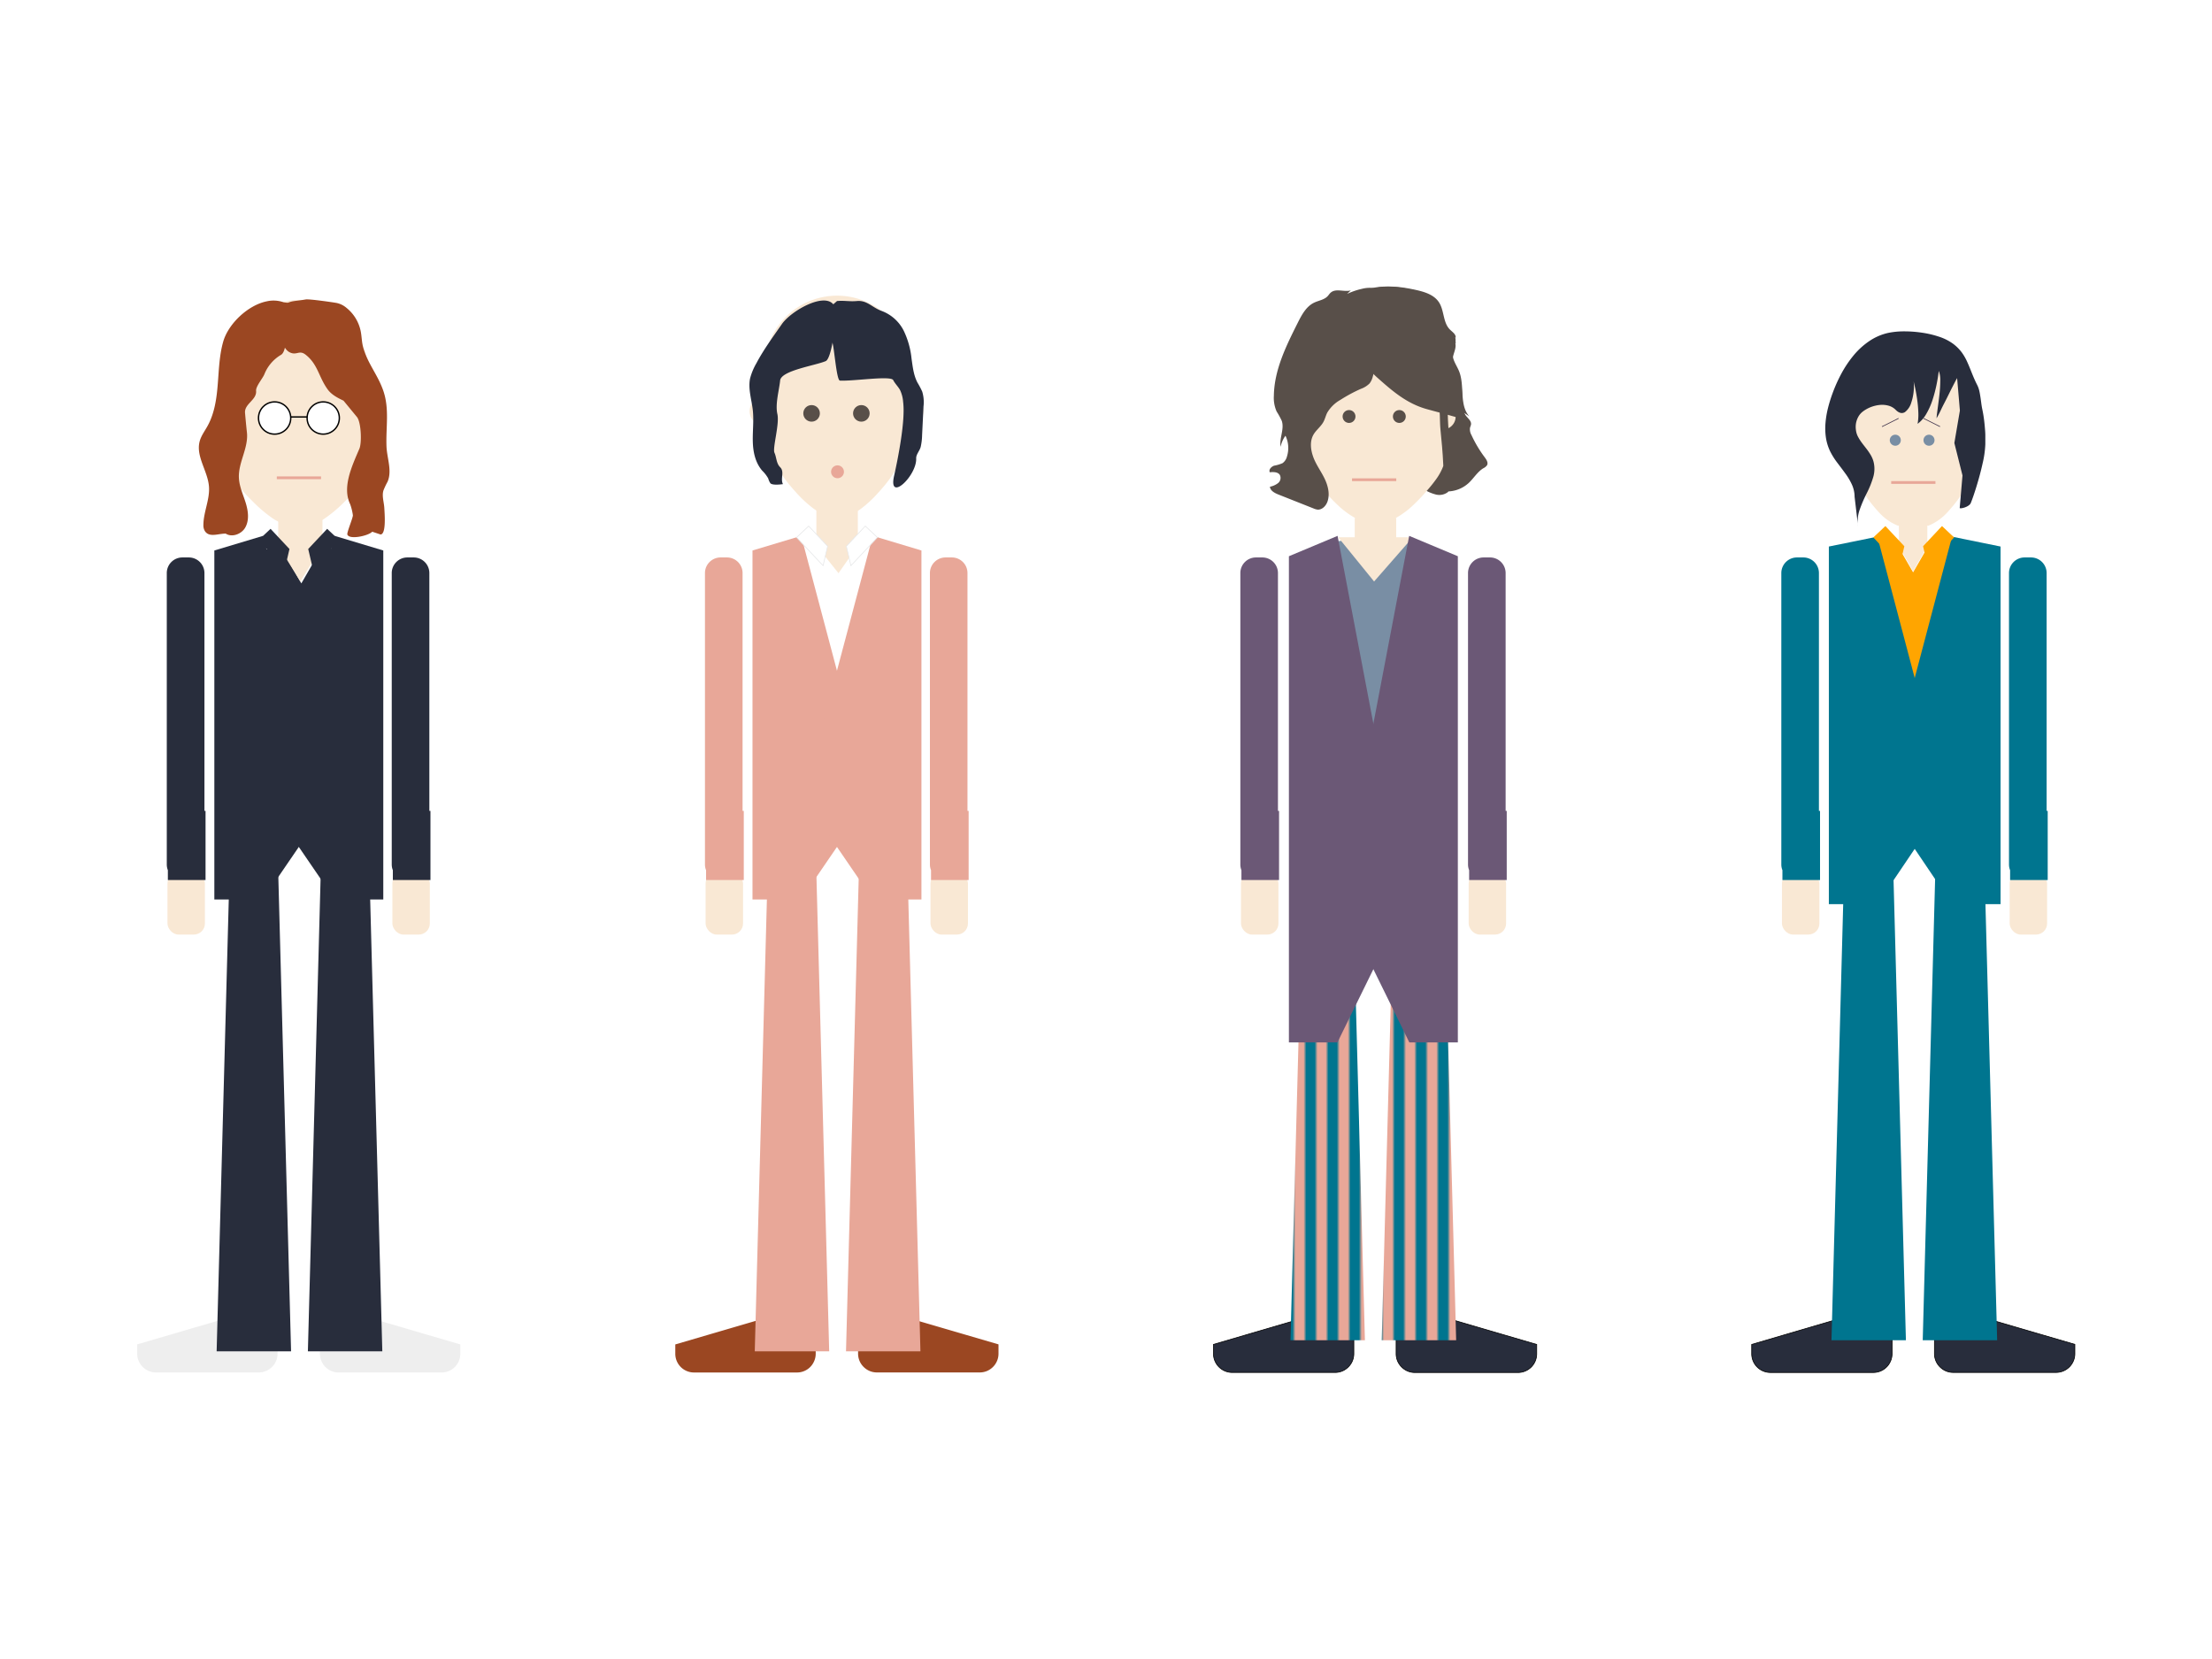<svg id="Layer_1" data-name="Layer 1" xmlns="http://www.w3.org/2000/svg" xmlns:xlink="http://www.w3.org/1999/xlink" viewBox="0 0 800 600"><defs><style>.cls-1,.cls-10,.cls-12,.cls-18{fill:none;}.cls-2{fill:#e8a798;}.cls-3{fill:#00758f;}.cls-4{fill:#798ea4;}.cls-15,.cls-5{fill:#282d3c;}.cls-6{fill:orange;}.cls-7{fill:#f9e8d4;}.cls-8{fill:#eee;}.cls-14,.cls-9{fill:#fff;}.cls-10,.cls-15,.cls-9{stroke:#000;}.cls-10,.cls-12,.cls-14,.cls-15,.cls-18,.cls-9{stroke-miterlimit:10;}.cls-10,.cls-9{stroke-width:0.5px;}.cls-11{fill:#9b4722;}.cls-12{stroke:#e8a798;}.cls-13{fill:#584f49;}.cls-14{stroke:#e6e7e8;}.cls-14,.cls-15,.cls-18{stroke-width:0.25px;}.cls-16{fill:#6b5876;}.cls-17{fill:url(#New_Pattern_2);}.cls-18{stroke:#392d48;}</style><pattern id="New_Pattern_2" data-name="New Pattern 2" width="48" height="50" patternTransform="translate(51.98)" patternUnits="userSpaceOnUse" viewBox="0 0 48 50"><rect class="cls-1" width="48" height="50"/><rect class="cls-2" width="4" height="50"/><rect class="cls-3" x="4" width="4" height="50"/><rect class="cls-2" x="8" width="4" height="50"/><rect class="cls-3" x="12" width="4" height="50"/><rect class="cls-2" x="16" width="4" height="50"/><rect class="cls-3" x="20" width="4" height="50"/><rect class="cls-2" x="24" width="4" height="50"/><rect class="cls-3" x="28" width="4" height="50"/><rect class="cls-2" x="32" width="4" height="50"/><rect class="cls-3" x="36" width="4" height="50"/><rect class="cls-2" x="40" width="4" height="50"/><rect class="cls-3" x="44" width="4" height="50"/></pattern></defs><title>backtobasics</title><polygon class="cls-4" points="511.98 267 504.48 267 496.98 267 489.48 267 481.98 267 481.98 249 481.98 231 481.98 213 481.98 196 489.48 195 496.98 208 504.48 195 511.98 196 511.98 213 511.98 231 511.98 249 511.98 267"/><polygon class="cls-5" points="123.98 270 116.48 270 108.98 270 101.48 270 93.98 270 93.98 252 93.98 234 93.98 216 93.98 199 101.48 198 108.98 211 116.48 198 123.98 199 123.98 216 123.98 234 123.98 252 123.98 270"/><polygon class="cls-6" points="706.9 266 699.4 266 691.9 266 684.4 266 676.9 266 676.9 248 676.9 230 676.9 212 676.9 195 684.4 194 691.9 207 699.4 194 706.9 195 706.9 212 706.9 230 706.9 248 706.9 266"/><path class="cls-7" d="M83,135.23c0-14.77,11.23-26.75,25.08-26.75s25.08,12,25.08,26.75l-.07-1.31c.83,8.42,0,17.53.08,25.51a64,64,0,0,1-.21,7.06,20.12,20.12,0,0,1-1.71,6.69,19.35,19.35,0,0,1-2.86,4.33c-1.12,1.32-2.36,2.55-3.59,3.75a48.89,48.89,0,0,1-7,6,14.75,14.75,0,0,1-8.16,2.8h-3.16a14.75,14.75,0,0,1-8.16-2.8,49,49,0,0,1-7-6c-1.22-1.2-2.46-2.43-3.58-3.75a19.35,19.35,0,0,1-2.86-4.33,20.38,20.38,0,0,1-1.72-6.69,66.51,66.51,0,0,1-.2-7.06c.08-8-.75-17.09.08-25.51"/><path class="cls-7" d="M83.53,155.87a5.08,5.08,0,0,1,0-10.15"/><path class="cls-7" d="M133.58,145.72a5.08,5.08,0,0,1,0,10.15"/><rect class="cls-5" x="83.49" y="295.6" width="16.92" height="186.12"/><polygon class="cls-7" points="116.62 197.3 108.62 210.3 100.62 197.3 100.62 192.3 100.62 187.3 108.62 187.3 116.62 187.3 116.62 192.3 116.62 197.3"/><path class="cls-8" d="M131.79,476.06h-9.31a6.73,6.73,0,0,0-4.78,2,6.9,6.9,0,0,0-1.45,2.16,6.57,6.57,0,0,0-.54,2.62v6.77a6.62,6.62,0,0,0,.54,2.63,6.74,6.74,0,0,0,6.23,4.14H159.7a6.76,6.76,0,0,0,6.77-6.77v-3.38Z"/><path class="cls-8" d="M84.31,476.06h9.31a6.74,6.74,0,0,1,2.62.53,6.74,6.74,0,0,1,3.61,3.61,6.74,6.74,0,0,1,.53,2.62v6.77a6.73,6.73,0,0,1-2,4.78,6.93,6.93,0,0,1-2.16,1.46,6.74,6.74,0,0,1-2.62.53H56.39a6.79,6.79,0,0,1-6.23-4.14,6.62,6.62,0,0,1-.54-2.63v-3.38Z"/><rect class="cls-7" x="60.57" y="315.55" width="13.54" height="22.45" rx="4" ry="4"/><rect class="cls-7" x="141.91" y="315.55" width="13.54" height="22.45" rx="4" ry="4"/><path class="cls-5" d="M155.28,293.28v-86.1a5.65,5.65,0,0,0-5.68-5.57h-2.24a5.64,5.64,0,0,0-5.68,5.57V312.71a5.42,5.42,0,0,0,.4,2v3.56h13.6v-25Z"/><path class="cls-5" d="M73.94,293.28v-86.1a5.65,5.65,0,0,0-5.68-5.57H66a5.64,5.64,0,0,0-5.68,5.57V312.71a5.62,5.62,0,0,0,.39,2v3.56H74.34v-25Z"/><polygon class="cls-5" points="138.27 488.72 111.35 488.72 116.35 302.6 133.27 302.6 138.27 488.72"/><polygon class="cls-5" points="105.27 488.72 78.35 488.72 83.35 302.6 100.27 302.6 105.27 488.72"/><polygon class="cls-5" points="112.62 299.65 95.07 325.31 77.52 325.31 77.52 259.7 77.52 199.09 95.12 193.8 112.62 259.7 112.62 299.65"/><circle class="cls-9" cx="99.32" cy="151.18" r="5.83"/><circle class="cls-9" cx="116.9" cy="151.18" r="5.83"/><line class="cls-10" x1="105.12" y1="150.8" x2="111.12" y2="150.8"/><path class="cls-11" d="M81,192.45c2.11,2.25,6.25,1,7.74-1.73s1-6.06.08-9-2.28-5.81-2.42-8.89c-.13-2.81.76-5.55,1.59-8.23s1.63-5.47,1.31-8.26-.68-7-.68-7c-.29-3.33,4.3-4.67,4-8-.14-1.62,2.4-4.49,3-6a14.26,14.26,0,0,1,6-7c2-1.14,1.62-6.86,3-9s6.95-6.64,6-9l-8-1a11,11,0,0,0-6.15-.36c-6.76,1.36-14,8.14-15.8,14.78-1.35,4.86-1.5,10-1.9,15-.41,5.29-1.15,10.71-3.73,15.34-1,1.81-2.28,3.49-2.82,5.48-1.47,5.39,2.83,10.63,3.34,16.19.44,4.76-2,9.37-2,14.16a3.9,3.9,0,0,0,.59,2.22c1.8,2.6,5.54.4,8.47.92"/><path class="cls-11" d="M129.09,150.81c1.52,1.83,1.82,9.3.88,11.49-2.68,6.26-6.28,13.86-3.35,20a19.21,19.21,0,0,1,1,4c.14.73-2.23,6.29-2,7,.64,2,7.58.52,9-1l3,1c2.11-.05,1.49-7.48,1.37-9.59s-.91-4.25-.33-6.28a27.08,27.08,0,0,1,1.52-3.23c1.7-4-.24-8.48-.4-12.8-.25-7,1.11-13.53-1.16-20.1-2-5.75-5.44-9.51-7.19-15.34-.61-2-.57-4.21-1-6.29a14.51,14.51,0,0,0-5-8.23,8.14,8.14,0,0,0-3.7-1.87c-1.3-.24-9.86-1.49-11.17-1.27-5.82,1-6,0-10.23,4.44l.85-.52c-1.59,3.4.11,13.23,3.38,15.08,2.71,1.53,3.56-.93,6,1,4.45,3.51,4.68,8.06,8,12.61,1.4,1.88,3.58,3,5.68,4"/><line class="cls-12" x1="100.11" y1="172.8" x2="116.11" y2="172.8"/><polygon class="cls-5" points="103.52 299.65 121.07 325.31 138.62 325.31 138.62 259.7 138.62 199.09 121.02 193.8 103.52 259.7 103.52 299.65"/><polygon class="cls-5" points="111.47 198.55 118.32 191.26 122.69 195.37 113.11 205.58 111.47 198.55"/><polygon class="cls-5" points="104.69 198.55 97.85 191.26 93.47 195.37 103.06 205.58 104.69 198.55"/><path class="cls-7" d="M276.55,132.63a26.21,26.21,0,0,1,52.41,0l-.8-5a91.54,91.54,0,0,1,1.47,22.65,44.86,44.86,0,0,1-6.55,21,44,44,0,0,1-2.63,3.63c-.93,1.16-1.91,2.29-2.92,3.39a42.26,42.26,0,0,1-5.73,5.38,19.6,19.6,0,0,1-6.89,3.45L300.6,187a19.54,19.54,0,0,1-6.89-3.46,42.78,42.78,0,0,1-5.73-5.37c-1-1.1-2-2.23-2.92-3.4a40.78,40.78,0,0,1-2.62-3.63c-4.06-6.31-6-13.53-6.56-21a92,92,0,0,1,1.47-22.64"/><path class="cls-7" d="M276.19,153.79a5.08,5.08,0,0,1,0-10.16"/><path class="cls-7" d="M328.9,143.63a5.08,5.08,0,0,1,0,10.16"/><circle class="cls-13" cx="311.52" cy="149.5" r="3"/><circle class="cls-13" cx="293.52" cy="149.5" r="3"/><rect class="cls-5" x="278.11" y="295.6" width="16.92" height="186.12"/><polygon class="cls-7" points="310.25 197.3 303.25 207.3 295.25 197.3 295.25 190.8 295.25 184.3 302.75 184.3 310.25 184.3 310.25 190.8 310.25 197.3"/><path class="cls-11" d="M326.41,476.06H317.1a6.7,6.7,0,0,0-2.62.53,6.74,6.74,0,0,0-3.61,3.61,6.74,6.74,0,0,0-.53,2.62v6.77a6.73,6.73,0,0,0,2,4.78,6.93,6.93,0,0,0,2.16,1.46,6.7,6.7,0,0,0,2.62.53h37.23a6.79,6.79,0,0,0,2.63-.53,6.88,6.88,0,0,0,2.15-1.46,6.74,6.74,0,0,0,1.45-2.15,6.62,6.62,0,0,0,.54-2.63v-3.38Z"/><path class="cls-11" d="M278.93,476.06h9.31a6.73,6.73,0,0,1,4.78,2,6.9,6.9,0,0,1,1.45,2.16,6.57,6.57,0,0,1,.54,2.62v6.77a6.62,6.62,0,0,1-.54,2.63,6.74,6.74,0,0,1-6.23,4.14H251a6.76,6.76,0,0,1-6.77-6.77v-3.38Z"/><rect class="cls-7" x="255.19" y="315.55" width="13.54" height="22.45" rx="4" ry="4"/><rect class="cls-7" x="336.53" y="315.55" width="13.54" height="22.45" rx="4" ry="4"/><path class="cls-2" d="M349.9,293.28v-86.1a5.64,5.64,0,0,0-5.68-5.57H342a5.65,5.65,0,0,0-5.68,5.57V312.71a5.42,5.42,0,0,0,.4,2v3.56h13.6v-25Z"/><path class="cls-2" d="M268.56,293.28v-86.1a5.64,5.64,0,0,0-5.68-5.57h-2.24a5.65,5.65,0,0,0-5.68,5.57V312.71a5.42,5.42,0,0,0,.4,2v3.56H269v-25Z"/><polygon class="cls-2" points="332.89 488.72 305.97 488.72 310.97 302.6 327.89 302.6 332.89 488.72"/><polygon class="cls-2" points="299.89 488.72 272.97 488.72 277.97 302.6 294.89 302.6 299.89 488.72"/><polygon class="cls-2" points="307.25 299.65 289.7 325.31 272.15 325.31 272.15 259.7 272.15 199.09 289.75 193.8 307.25 259.7 307.25 299.65"/><polygon class="cls-2" points="298.15 299.65 315.7 325.31 333.25 325.31 333.25 259.7 333.25 199.09 315.65 193.8 298.15 259.7 298.15 299.65"/><path class="cls-5" d="M301.72,110.54c1.23,2.09-.63,19-3.09,20.06-3.79,1.62-16.11,3.39-16.48,7s-1.83,8.49-1,12.15-1.82,12.31-1.05,14,.62,3.81,2.06,5.23c1.66,1.64,0,4.14,1,6.11,0,0-3.76.59-4.55-.33a6,6,0,0,1-.77-1.72,12.18,12.18,0,0,0-2.17-2.81c-2.58-3-3.33-6.94-3.41-10.68s.41-7.5,0-11.23-1.74-7.62-1-11.38a22.07,22.07,0,0,1,2.33-5.62c2.48-4.73,6.14-9.74,9.25-14.2C286.27,112.29,298.63,105.31,301.72,110.54Z"/><path class="cls-5" d="M300.69,110.65c0,1-.47,12.16.24,13s1.54,14,2.85,14c4.83.26,18.38-1.88,19.26-.18.66,1.29,1.8,2.35,2.49,3.62a12.08,12.08,0,0,1,1.1,4.3c.86,6.7-1.8,20.15-3.28,26.76-2.17,9.74,8.24,0,8-6.35-.06-1.47,1.26-2.73,1.63-4.17a21,21,0,0,0,.51-4.25L334,147a13.26,13.26,0,0,0-.46-5.36,31.79,31.79,0,0,0-1.75-3.31c-1.39-2.69-1.7-5.71-2.12-8.65a30.27,30.27,0,0,0-2.79-10,14.66,14.66,0,0,0-7.95-7.2c-3.47-1.21-5.28-3.94-9-3.61-2.75.25-4.46-.24-7.21,0Z"/><polygon class="cls-14" points="306.1 197.55 312.94 190.26 317.32 194.37 307.74 204.58 306.1 197.55"/><polygon class="cls-14" points="299.32 197.55 292.47 190.26 288.1 194.37 297.68 204.58 299.32 197.55"/><path class="cls-13" d="M491.76,124.15c-.64,4,2.2,7.72,4.85,10.83,4,4.69,8.26,9.56,14,11.78,3.12,1.2,7,1.86,8.51,4.83,1.68,3.21-.34,7.41,1.27,10.66a2.87,2.87,0,0,1,.53,1.61,2.19,2.19,0,0,1-1.14,1.33,35.92,35.92,0,0,1-6.39,3.33c-.33,1.85-1.84,3.53-1.44,5.36.32,1.53,1.83,2.45,3.19,3.2a15.11,15.11,0,0,0,4.21,1.78,5.13,5.13,0,0,0,4.34-.92l.14-.21a11.63,11.63,0,0,0,7.35-3.06c1.83-1.7,3.12-4,5.27-5.31a3.46,3.46,0,0,0,1.36-1.11c.49-.92-.2-2-.82-2.83a44.1,44.1,0,0,1-4.82-8.09,4.18,4.18,0,0,1-.53-2.56c.09-.44.32-.84.38-1.29.13-1.15-.92-2-1.68-2.93-3.7-4.25-1.55-11-3.65-16.25-.85-2.12-2.42-4.08-2.33-6.36.08-2,1.52-4,.9-6l.19.19c.13-1.24-1.19-2.06-2.08-2.94-2.57-2.53-2-6.91-4-9.91-1.79-2.7-5.19-3.73-8.35-4.43-5.35-1.17-11-1.89-16.25-.25a4.48,4.48,0,0,0-2.26,1.3,5.17,5.17,0,0,0-.77,3.32l0,15.66"/><path class="cls-7" d="M472.05,137.62a25.07,25.07,0,0,1,50.14,0h-.26q.39,4.84.66,9.69c.19,3.24.34,6.47.46,9.71a56.23,56.23,0,0,1,0,5.95,20.32,20.32,0,0,1-1.15,5.78,20,20,0,0,1-2.42,4.45,49,49,0,0,1-3.19,4,68,68,0,0,1-5.15,5.45,31.24,31.24,0,0,1-5.95,4.48,21,21,0,0,1-7.06,2.52H496.8a21,21,0,0,1-7.06-2.52,31.24,31.24,0,0,1-5.95-4.48,68,68,0,0,1-5.15-5.45,49,49,0,0,1-3.19-4,20,20,0,0,1-2.42-4.45,20.32,20.32,0,0,1-1.15-5.78,56.23,56.23,0,0,1,0-5.95c.12-3.24.27-6.47.46-9.71Z"/><circle class="cls-13" cx="487.9" cy="150.63" r="2.33"/><circle class="cls-13" cx="506.09" cy="150.63" r="2.33"/><path class="cls-7" d="M472.58,155.3a4.67,4.67,0,1,1,0-9.33"/><path class="cls-7" d="M522,146a4.67,4.67,0,0,1,0,9.33"/><polygon class="cls-7" points="510.96 194.3 496.96 210.3 483.96 194.3 489.96 194.3 489.96 187.3 497.46 187.3 504.96 187.3 504.96 194.3 510.96 194.3"/><path class="cls-15" d="M521,476.06h-9.3a6.73,6.73,0,0,0-4.78,2,7.1,7.1,0,0,0-1.46,2.16,6.74,6.74,0,0,0-.53,2.62v6.77a6.79,6.79,0,0,0,.53,2.63,6.94,6.94,0,0,0,1.46,2.15,6.68,6.68,0,0,0,4.78,2H549a6.76,6.76,0,0,0,6.77-6.77v-3.38Z"/><path class="cls-15" d="M473.56,476.06h9.3a6.76,6.76,0,0,1,6.77,6.76v6.77a6.79,6.79,0,0,1-.53,2.63,6.61,6.61,0,0,1-1.46,2.15,6.68,6.68,0,0,1-4.78,2H445.64a6.79,6.79,0,0,1-6.23-4.14,6.62,6.62,0,0,1-.54-2.63v-3.38Z"/><rect class="cls-7" x="448.82" y="315.55" width="13.54" height="22.45" rx="4" ry="4"/><rect class="cls-7" x="531.16" y="315.55" width="13.54" height="22.45" rx="4" ry="4"/><path class="cls-16" d="M544.53,293.28v-86.1a5.65,5.65,0,0,0-5.68-5.57h-2.24a5.64,5.64,0,0,0-5.68,5.57V312.71a5.42,5.42,0,0,0,.4,2v3.56h13.6v-25Z"/><path class="cls-16" d="M462.19,293.28v-86.1a5.65,5.65,0,0,0-5.68-5.57h-2.24a5.64,5.64,0,0,0-5.68,5.57V312.71a5.41,5.41,0,0,0,.39,2v3.56h13.61v-25Z"/><polygon class="cls-17" points="526.64 484.72 499.72 484.72 504.72 298.6 521.64 298.6 526.64 484.72"/><polygon class="cls-17" points="493.64 484.72 466.72 484.72 471.72 298.6 488.64 298.6 493.64 484.72"/><rect class="cls-3" x="472" y="298.3" width="50" height="20"/><path class="cls-13" d="M500.87,115.16c-4,6-2.32,14.2-4.42,21.16a6.5,6.5,0,0,1-1.15,2.38,8.44,8.44,0,0,1-3.09,1.92,55.05,55.05,0,0,0-7.44,4,12.83,12.83,0,0,0-4.78,4.67c-.53,1.07-.79,2.27-1.37,3.32-.93,1.71-2.62,2.9-3.59,4.59-1.42,2.48-1,5.63,0,8.28s2.76,5,4,7.56,2,5.57,1.1,8.28c-.52,1.55-1.85,3-3.48,3a5.14,5.14,0,0,1-1.63-.45l-12.62-5c-1.37-.55-3-1.37-3.11-2.84a7,7,0,0,0,2.94-1.31,2.41,2.41,0,0,0,.66-2.92c-.7-1.15-2.34-1.13-3.67-1-.43-1,.55-2,1.57-2.38a13.29,13.29,0,0,0,3.07-.92,4.23,4.23,0,0,0,1.59-2.41,10.25,10.25,0,0,0-.54-7.5,9.83,9.83,0,0,0-1.75,4c-.55-3.12,1.43-6.41.4-9.41a29,29,0,0,0-1.85-3.36,12.22,12.22,0,0,1-1-5.68c.13-9.32,4.42-18,8.61-26.34,1.44-2.88,3.08-6,6-7.36,1.61-.77,3.55-1,4.79-2.28.43-.43.74-1,1.2-1.36,1.89-1.61,4.85-.1,7.23-.78l-1.36,1.29a25.07,25.07,0,0,1,5.39-1.85,10.93,10.93,0,0,1,5.62,0,5.14,5.14,0,0,1,3.62,4c.31,2.54-1.82,4.77-2,7.32"/><path class="cls-13" d="M531.36,150.55c-3.7-4.25-1.55-11-3.65-16.25-.85-2.12-2.42-4.08-2.33-6.36.08-2,1.52-4,.9-6l.19.19c.13-1.24-1.19-2.06-2.08-2.94-2.57-2.53-2-6.91-4-9.91-1.79-2.7-5.19-3.73-8.35-4.43-5.35-1.17-11-1.89-16.25-.25a4.48,4.48,0,0,0-2.26,1.3,5.17,5.17,0,0,0-.77,3.32l0,15.66"/><path class="cls-13" d="M531.36,152.55c-3.7-4.25-1.55-11-3.65-16.25-.85-2.12-2.42-4.08-2.33-6.36.08-2,1.52-4,.9-6l.19.19c.13-1.24-1.19-2.06-2.08-2.94-2.57-2.53-2-6.91-4-9.91-1.79-2.7-5.19-3.73-8.35-4.43-5.35-1.17-11-1.89-16.25-.25a4.48,4.48,0,0,0-2.26,1.3,5.17,5.17,0,0,0-.77,3.32c0,5.22.27,10.85.26,16.07l-.22-.14c-.77,3.7,2.66,7.08,5.89,9.93,4.86,4.3,10,8.76,17,10.79,2.41.7,13,3.41,15.27,4.4Z"/><path class="cls-13" d="M520.05,145.2c.94,3.19.58,6.83.91,10.14.41,4.15.82,8.3,1,12.46.1,1.92,3.1,1.93,3,0-.24-4.55-.78-9.07-1.16-13.61-.28-3.24,0-6.65-.9-9.79-.54-1.85-3.44-1.06-2.89.8Z"/><path class="cls-7" d="M669.73,142.8c0-11.87,9.93-21.5,22.17-21.5s22.17,9.63,22.17,21.5v0l-.2,11.63-.2,11.63c0,1,0,2.11-.12,3.17a16.23,16.23,0,0,1-.54,3.1,15.81,15.81,0,0,1-1.73,3.79c-.72,1.2-1.56,2.35-2.39,3.48a55.44,55.44,0,0,1-5,6.12,18.69,18.69,0,0,1-6.43,4.39H686.37a18.69,18.69,0,0,1-6.43-4.39,54.33,54.33,0,0,1-5-6.12c-.83-1.13-1.67-2.28-2.39-3.48a15.81,15.81,0,0,1-1.73-3.79,15.48,15.48,0,0,1-.54-3.1c-.09-1.06-.11-2.12-.13-3.17l-.19-11.63-.2-11.63"/><path class="cls-7" d="M670.19,159.88a4.68,4.68,0,0,1-4.67-4.67,4.68,4.68,0,0,1,4.67-4.67"/><path class="cls-7" d="M712.22,150.54a4.67,4.67,0,0,1,0,9.34"/><circle class="cls-4" cx="685.46" cy="159.21" r="2"/><circle class="cls-4" cx="697.65" cy="159.21" r="2"/><polygon class="cls-7" points="697.05 197.6 691.9 206.6 686.75 197.6 686.75 192.53 686.75 187.45 691.9 187.45 697.05 187.45 697.05 192.53 697.05 197.6"/><path class="cls-15" d="M715.69,476.06h-9.31a6.74,6.74,0,0,0-2.62.53,6.74,6.74,0,0,0-3.61,3.61,6.74,6.74,0,0,0-.53,2.62v6.77a6.73,6.73,0,0,0,2,4.78,6.93,6.93,0,0,0,2.16,1.46,6.74,6.74,0,0,0,2.62.53h37.23a6.79,6.79,0,0,0,6.23-4.14,6.62,6.62,0,0,0,.54-2.63v-3.38Z"/><path class="cls-15" d="M668.21,476.06h9.31a6.73,6.73,0,0,1,4.78,2,6.9,6.9,0,0,1,1.45,2.16,6.57,6.57,0,0,1,.54,2.62v6.77a6.62,6.62,0,0,1-.54,2.63,6.74,6.74,0,0,1-6.23,4.14H640.3a6.76,6.76,0,0,1-6.77-6.77v-3.38Z"/><rect class="cls-7" x="644.47" y="315.55" width="13.54" height="22.45" rx="4" ry="4"/><rect class="cls-7" x="726.82" y="315.55" width="13.54" height="22.45" rx="4" ry="4"/><path class="cls-3" d="M740.19,293.28v-86.1a5.65,5.65,0,0,0-5.69-5.57h-2.23a5.65,5.65,0,0,0-5.69,5.57V312.71a5.42,5.42,0,0,0,.4,2v3.56h13.6v-25Z"/><path class="cls-3" d="M657.84,293.28v-86.1a5.64,5.64,0,0,0-5.68-5.57h-2.24a5.65,5.65,0,0,0-5.68,5.57V312.71a5.42,5.42,0,0,0,.4,2v3.56h13.6v-25Z"/><polygon class="cls-3" points="688.43 301.01 705.98 327 723.53 327 723.53 260.54 723.53 197.66 705.98 194.09 705.98 194.09 688.43 260.54 688.43 301.01"/><polygon class="cls-3" points="696.53 301.01 678.98 327 661.43 327 661.43 260.54 661.43 197.66 678.98 194.09 678.98 194.09 696.53 260.54 696.53 301.01"/><path class="cls-5" d="M672,190.36a12.36,12.36,0,0,1,.57-6,48.71,48.71,0,0,1,2.53-5.9,33.79,33.79,0,0,0,2.36-5.85,10.53,10.53,0,0,0,.06-5.89,10.3,10.3,0,0,0-1.06-2.34,22,22,0,0,0-1.48-2.14c-.53-.69-1.08-1.38-1.6-2.08A17.89,17.89,0,0,1,672,158a6.67,6.67,0,0,1-.76-2.36,7.9,7.9,0,0,1,0-2.52,7.71,7.71,0,0,1,.83-2.36,6.13,6.13,0,0,1,1.57-1.86,11.88,11.88,0,0,1,2.93-1.66,12.43,12.43,0,0,1,3.29-.79,8.71,8.71,0,0,1,3.16.27,5.8,5.8,0,0,1,2.57,1.49c1.25,1.28,2.38,1.42,3.35.84a6.72,6.72,0,0,0,2.32-3.52,17.89,17.89,0,0,0,.92-5.37,10.44,10.44,0,0,0-.82-4.75c.36,1.12.74,2.51,1.08,4s.66,3.2.9,4.87a45.12,45.12,0,0,1,.45,4.89,18.65,18.65,0,0,1-.27,4.12,11.78,11.78,0,0,0,3.16-3.61,26.21,26.21,0,0,0,2.23-5,49.8,49.8,0,0,0,1.45-5.48c.37-1.8.64-3.54.83-5.05a9.33,9.33,0,0,1,.54,3.57,45.19,45.19,0,0,1-.3,4.87c-.18,1.71-.42,3.42-.62,4.94s-.38,2.84-.43,3.76c.38-.68,1-1.76,1.59-3.05s1.39-2.76,2.13-4.24,1.47-3,2.12-4.25,1.21-2.37,1.6-3l1,11.74-2,11.73,2.94,11.73-1,11.74c0,.46,3.39-.28,4-1.77s1.37-3.72,2.14-6.25,1.54-5.34,2.12-8a36.28,36.28,0,0,0,1-7c0-1.07,0-2.14,0-3.21s-.11-2.14-.2-3.21-.21-2.13-.36-3.19-.34-2.11-.56-3.16c-.14-.65-.25-1.37-.35-2.13s-.2-1.53-.32-2.3-.25-1.53-.42-2.24a9.39,9.39,0,0,0-.68-1.9c-.78-1.51-1.39-2.94-1.94-4.31s-1.06-2.68-1.63-3.93a19.12,19.12,0,0,0-2-3.55,15.41,15.41,0,0,0-3.2-3.21,18,18,0,0,0-5-2.53,35.26,35.26,0,0,0-6.31-1.49,43.22,43.22,0,0,0-6.54-.47,28.15,28.15,0,0,0-5.67.57,19.87,19.87,0,0,0-6.86,3,27.08,27.08,0,0,0-5.6,5.12,40.53,40.53,0,0,0-4.4,6.55,54.16,54.16,0,0,0-3.24,7.24,51.5,51.5,0,0,0-1.6,5.16,33.63,33.63,0,0,0-.91,5.32,23.19,23.19,0,0,0,.11,5.27,17.49,17.49,0,0,0,1.48,5,25.41,25.41,0,0,0,2.55,4.13c1,1.33,2,2.62,2.94,3.93a22.71,22.71,0,0,1,2.43,4.06,10.81,10.81,0,0,1,1,4.49"/><line class="cls-18" x1="680.65" y1="154.3" x2="686.65" y2="151.3"/><line class="cls-18" x1="701.65" y1="154.3" x2="695.65" y2="151.3"/><polygon class="cls-6" points="695.51 197.55 702.35 190.26 706.73 194.37 697.14 204.58 695.51 197.55"/><polygon class="cls-6" points="688.73 197.55 681.88 190.26 677.51 194.37 687.09 204.58 688.73 197.55"/><polygon class="cls-3" points="722.3 484.72 695.38 484.72 700.38 298.6 717.3 298.6 722.3 484.72"/><polygon class="cls-3" points="689.3 484.72 662.38 484.72 667.38 298.6 684.3 298.6 689.3 484.72"/><polygon class="cls-16" points="501.25 341.26 483.7 377 466.15 377 466.15 285.6 466.15 201.17 483.75 193.8 501.25 285.6 501.25 341.26"/><polygon class="cls-16" points="492.15 341.26 509.7 377 527.25 377 527.25 285.6 527.25 201.17 509.65 193.8 492.15 285.6 492.15 341.26"/><circle class="cls-2" cx="302.9" cy="170.63" r="2.33"/><line class="cls-12" x1="488.98" y1="173.5" x2="504.98" y2="173.5"/><line class="cls-12" x1="683.98" y1="174.5" x2="699.98" y2="174.5"/></svg>